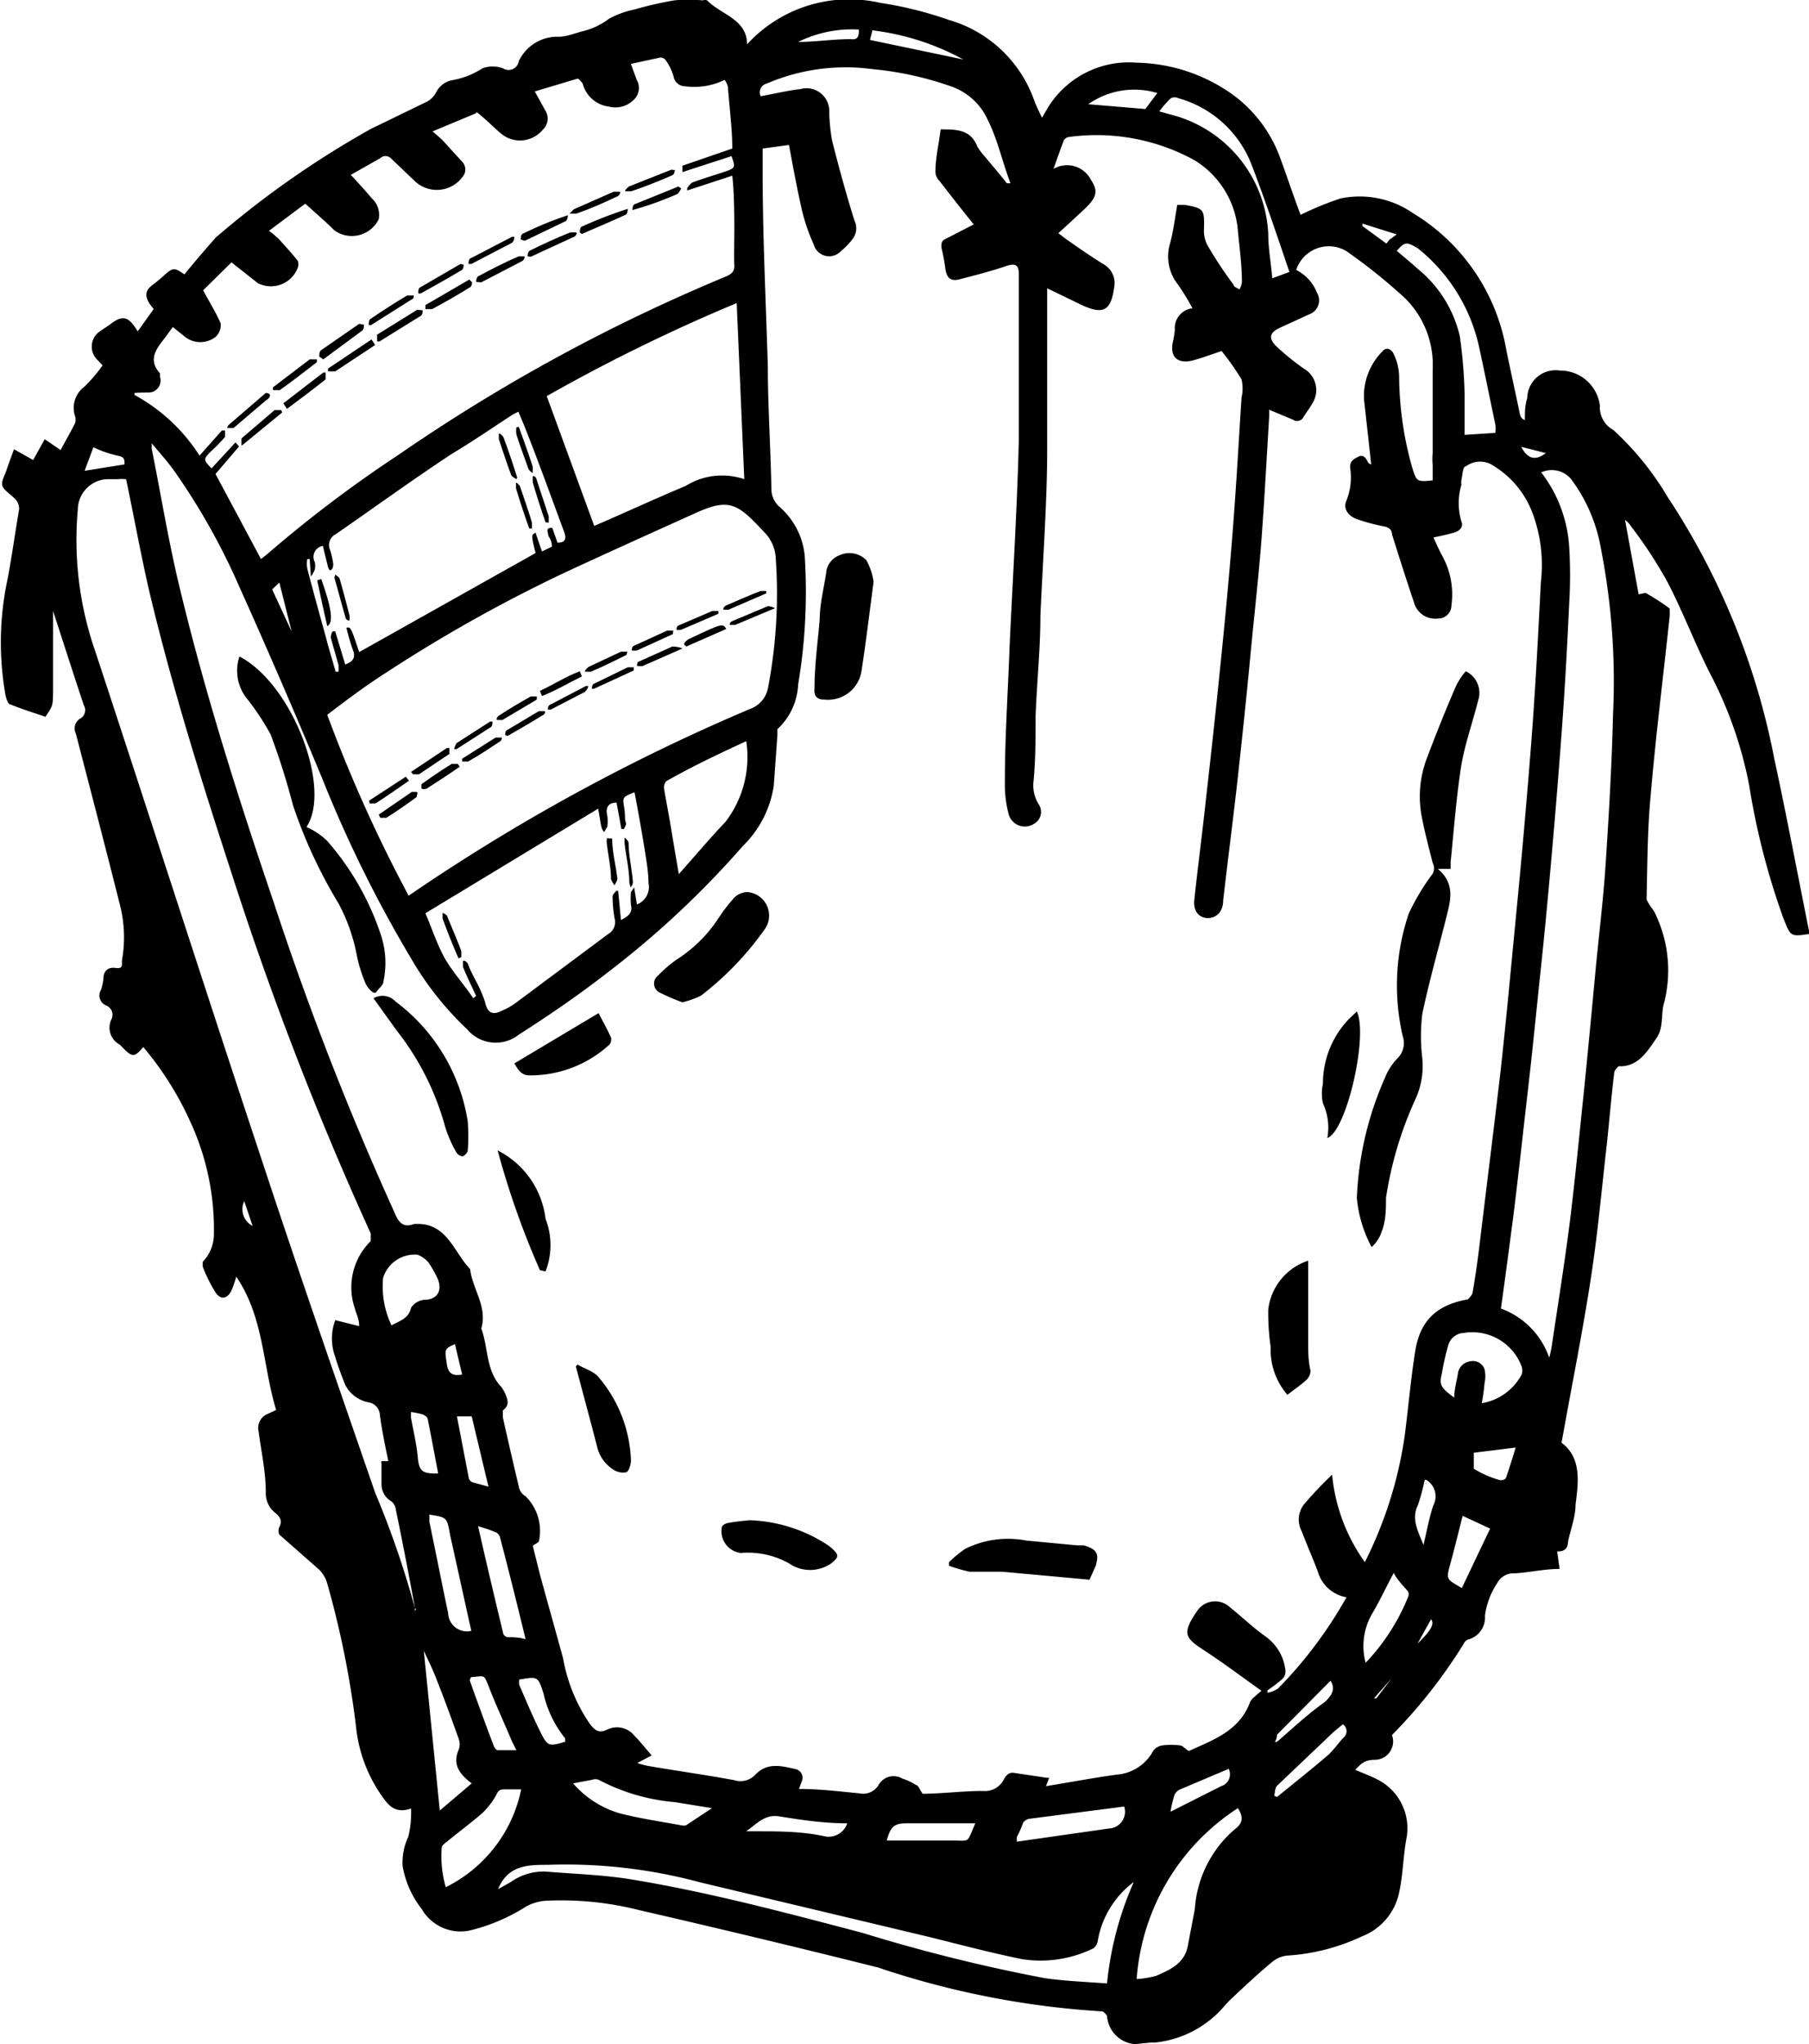 <svg xmlns="http://www.w3.org/2000/svg" viewBox="0 0 45.33 51.19"><symbol id="1b52d905-3f63-4d72-a0d6-50b369692d6c" viewBox="0 0 45.33 51.19"><title>rw-icon-palm</title><g id="Layer_2" data-name="Layer 2"><g id="rw-icon-palm"><path d="M28.44,51.19a.76.76,0,0,1-.7-.71s-.08-.11-.12-.11A21.65,21.65,0,0,1,22,49.27q-3-.75-6-1.44a7.93,7.93,0,0,0-2.33-.23,1.2,1.2,0,0,0-.48.14,4.72,4.72,0,0,1-1.36.59,1.12,1.12,0,0,1-1.26-.52,2.41,2.41,0,0,1-.48-1.07,1.48,1.48,0,0,1,.14-.74,2.51,2.51,0,0,0,.07-.71c-.44.15-.6-.13-.77-.37a3.67,3.67,0,0,1-.61-1.69,23.32,23.32,0,0,0-.73-3.61A.81.81,0,0,0,8,39.31l-1-.88A.22.22,0,0,1,7,38.24c.09-.17,0-.27-.11-.36a.62.62,0,0,1-.23-.51c0-.51-.11-1-.18-1.52a.38.38,0,0,1,.2-.43l.24-.11c-.34-1.11-.3-2.31-1-3.34a2.86,2.86,0,0,1-.12.35c-.1.2-.26.24-.39.06a3.7,3.7,0,0,1-.33-.66s0-.09,0-.12a1,1,0,0,0,.28-.69,6.43,6.43,0,0,0-.61-2.86,8,8,0,0,0-1.16-1.83c-.22.26-.27.27-.53,0L3,26.16a.48.48,0,0,1-.21-.63.25.25,0,0,0-.13-.35.27.27,0,0,1-.13-.39,1.31,1.31,0,0,0,.06-.27c0-.19.1-.31.31-.28s.14-.11.16-.21A3.28,3.28,0,0,0,3,22.64c-.36-1.43-.73-2.85-1.1-4.27A.29.29,0,0,1,2,18a.24.24,0,0,0,.1-.34c-.26-.78-.51-1.56-.77-2.36,0,.61,0,1.21,0,1.82s0,.53-.19.83c-.29-.1-.59-.19-.88-.31-.06,0-.1-.14-.12-.22a7.55,7.55,0,0,1,.05-2.92c.11-.58.19-1.17.29-1.75,0-.16-.07-.23-.17-.32C0,12.17,0,12.17.15,11.81c.06-.18.13-.36.2-.56l.48.27L1.12,11l.4.27c.12-.23.25-.45.36-.67a.29.29,0,0,0,0-.18.66.66,0,0,1,.24-.74,3.92,3.92,0,0,0,.45-.53l-.16-.17a.46.46,0,0,1,.09-.68l.25-.17c.32-.25.47-.22.7.17l.4-.56-.1-.13c-.13-.21-.11-.34.08-.48a3.88,3.88,0,0,0,.31-.26c.2-.17.23-.17.48,0,.25-.3.5-.6.76-.89a.17.17,0,0,1,.06-.06A23.5,23.5,0,0,1,9.29,3.23l1.4-.68a.56.56,0,0,0,.24-.24.57.57,0,0,1,.39-.3,2,2,0,0,0,.77-.3.74.74,0,0,1,.51,0A.26.26,0,0,0,13,1.53a1.07,1.07,0,0,1,1-.61c.2,0,.41-.09.61-.14a1.77,1.77,0,0,0,.65-.31,2.26,2.26,0,0,1,.63-.23,9.18,9.18,0,0,1,1-.23,3.47,3.47,0,0,1,.72,0,.14.14,0,0,1,.11,0c.35.36,1,.47,1,1.1A3.47,3.47,0,0,1,22.05.07,9.51,9.51,0,0,1,23.78.5a3.21,3.21,0,0,1,2.13,2c.05.14.12.28.2.45l.11-.19a2.38,2.38,0,0,1,2.26-1.19,4.27,4.27,0,0,1,2.41.8,3.39,3.39,0,0,1,1.18,1.56c.18.49.35,1,.52,1.45a7.92,7.92,0,0,1,1-.41,2.35,2.35,0,0,1,1.82.37,5,5,0,0,1,2.34,3.45c.11.53.23,1.07.34,1.6a.19.19,0,0,0,.12.13c0-.18,0-.37.06-.55a.71.71,0,0,1,.82-.69,1,1,0,0,1,1,.88.65.65,0,0,0,.34.61,7.37,7.37,0,0,1,1.36,1.68A18.07,18.07,0,0,1,44.46,19c.31,1.43.58,2.87.87,4.31v.08s0,0,0,0c-.47.07-.46.06-.64-.39a18.2,18.2,0,0,1-.86-3.34A10.15,10.15,0,0,0,42.92,17c-.42-.8-.73-1.65-1.15-2.45a11.15,11.15,0,0,0-.9-1.37.55.55,0,0,0-.15-.16l.34,1.86c.08,0,.17-.06.23,0a5.21,5.21,0,0,1,.55.36s0,.12,0,.18c-.16,1.51-.35,3-.48,4.53-.08.85-.08,1.72-.1,2.58,0,0,.06.11.1.17a.88.88,0,0,1,.14.23,3.27,3.27,0,0,1,.2,2.18c-.09.29,0,.62-.2.9s-.44.72-.94.69c0,0-.11.1-.11.16-.07.58-.12,1.16-.18,1.74-.13,1.13-.23,2.26-.4,3.37-.21,1.38-.49,2.75-.74,4.16.51.38.42,1,.35,1.55,0,.32-.13.63-.19.94,0,.15-.09.24-.27.23l.06.44c-.39,0-.76.09-1.13.11a.46.46,0,0,0-.43.24,1.94,1.94,0,0,0-.31.82.57.57,0,0,1-.43.6.19.19,0,0,0-.1.1,12.89,12.89,0,0,1-1.8,2.29.46.46,0,0,1-.44.62c-.24,0-.34.1-.48.25.18.08.35.14.51.22A1.37,1.37,0,0,1,35.25,46c-.09.46-.09.94-.19,1.39a1.5,1.5,0,0,1-.93,1.1,5.12,5.12,0,0,1-1.84.48.7.7,0,0,0-.41.16c-.35.29-.68.6-1,.9a2.34,2.34,0,0,0-.22.23,2.63,2.63,0,0,1-1.72.89s-.07,0-.1,0ZM19.11,3.72c0,.2,0,.37,0,.54,0,1.63.08,3.26.13,4.89,0,1,.07,2.06.09,3.1a.59.59,0,0,0,.2.44A1.85,1.85,0,0,1,20.17,14,14,14,0,0,1,20,17.14a1.62,1.62,0,0,1-.52,1.12s0,.1,0,.15l-.09,1.26a2.65,2.65,0,0,1-.77,1.51,23.13,23.13,0,0,1-3.35,3.14c-.73.57-1.5,1.1-2.27,1.59a.93.93,0,0,1-1.29-.13A7.83,7.83,0,0,1,10.3,24a31.75,31.75,0,0,1-2.22-4.49q-1-2.41-2.08-4.81a16.56,16.56,0,0,0-1.65-2.93c-.16-.22-.34-.42-.55-.67a.89.89,0,0,1,0,.13c.24,1.19.43,2.38.72,3.56.64,2.65,1.47,5.25,2.35,7.84a76.72,76.72,0,0,0,3,7.7c.1.24.2.44.51.32,0,0,.06,0,.09,0,.74,0,.91.72,1.31,1.13.06.51.44.94.28,1.49.18.48.11,1.05.5,1.46a1,1,0,0,1,.1.17c.06.15.12.29-.06.42,0,0,0,.11,0,.17.13.59.27,1.19.41,1.78a.35.35,0,0,0,.16.2,1.22,1.22,0,0,1,.34,1.1c0,.06-.1.09-.16.14l.18.72c.19.7.39,1.4.58,2.1a4.19,4.19,0,0,0,.67,1.64c.14.18.24.24.44.14a.56.56,0,0,1,.68.16c.15.15.28.32.43.49l-.36.19a1.78,1.78,0,0,0,.31.08c.7.12,1.42.22,2.12.35a.51.51,0,0,0,.52-.13c.29-.31.62-.24,1-.15a.22.22,0,0,1,.17.31l-.07.19c.52,0,1,.06,1.52.11a.45.45,0,0,0,.47-.2.43.43,0,0,1,.6-.17,1.33,1.33,0,0,1,.34.16c.06,0,.09.11.17.22.46,0,1-.07,1.51-.07a.53.53,0,0,0,.52-.28c.06-.11.13-.2.28-.17l.8.12.06,0-.08.21c.62-.1,1.19-.21,1.78-.29a1.13,1.13,0,0,0,.91-.6.36.36,0,0,1,.22-.13,1.71,1.71,0,0,1,.45,0c.06,0,.12.08.22.14.58-.27,1.27-.49,1.54-1.24l.05-.07.23-.2c-.47-.33-.93-.68-1.42-1s-.59-.42-.19-1a.54.54,0,0,1,.82-.09c.3.24.58.51.89.73a1.2,1.2,0,0,1,.5.85.26.26,0,0,1-.07.21,3.47,3.47,0,0,1-.38.29l0,.06a.64.64,0,0,0,.27-.11A10.78,10.78,0,0,0,33.74,40a.91.91,0,0,1-.72-.65c-.12-.32-.26-.63-.4-1a.62.62,0,0,1,.05-.67,9.57,9.57,0,0,1,.71-.75,4.49,4.49,0,0,0,.82,2.19,10.27,10.27,0,0,0,1-3.17c.09-.7.15-1.4.26-2.1s.46-1.16,1.32-1.31c0,0,.11-.1.12-.17.06-.34.11-.69.15-1,.18-1.49.37-3,.54-4.45.15-1.33.27-2.67.4-4s.26-2.79.37-4.19.18-2.76.25-4.14a3.73,3.73,0,0,0-.2-1.72,2.37,2.37,0,0,0-1.06-1.25.6.6,0,0,0-.62.06c-.08,0-.08.22-.11.34a.48.48,0,0,0,0,.12,1.6,1.6,0,0,0,0,.92c.06.14-.05.24-.19.28s-.32.08-.51.12c.08.17.14.32.22.46a2,2,0,0,1,.23,1.24.33.33,0,0,1-.34.33.55.55,0,0,1-.6-.41c-.19-.56-.37-1.13-.55-1.7,0-.12-.09-.18-.21-.2A4.67,4.67,0,0,1,34,13c-.22-.08-.34-.26-.27-.44a1.58,1.58,0,0,0,.1-.86c0-.16.09-.2.2-.26s.18,0,.23.1.07.06.1.1c-.06-.56-.12-1.09-.18-1.63a1.59,1.59,0,0,1,.44-1.19c.09-.11.18-.12.28,0a1.36,1.36,0,0,1,.16.65,8.56,8.56,0,0,0,.33,2.25c.11.34.11.35.51.31,0-.13,0-.26,0-.39a1.37,1.37,0,0,1,0-.29c0-.11,0-.21,0-.31,0-.59,0-1.18,0-1.78a2.35,2.35,0,0,0-.68-1.78,14,14,0,0,0-1.48-1.19.86.86,0,0,0-1.26.47,1.07,1.07,0,0,1,.52.57.37.37,0,0,1-.19.54l-.72.33c-.27.12-.32.26-.11.47a6.25,6.25,0,0,0,.69.56.62.62,0,0,1,.21.88c-.06.11-.14.21-.21.32a.18.18,0,0,1-.27.08l-.6-.25a1.55,1.55,0,0,1,0,.22c-.06,1-.11,1.93-.18,2.9s-.19,2-.29,3.06-.2,2-.31,3-.25,2.07-.37,3.11c0,.29-.18.45-.4.44s-.36-.19-.32-.48c.09-.84.2-1.67.29-2.51q.19-1.66.36-3.33c.12-1.17.23-2.34.32-3.51s.14-2.13.21-3.2a1,1,0,0,0,0-.46,6.54,6.54,0,0,0-.5-.71l-.23.08c-.18.06-.37.13-.55.17-.33.06-.5-.11-.45-.43a3.43,3.43,0,0,0,.06-.34.5.5,0,0,1,.44-.55s0,0,0,0a5.8,5.8,0,0,0-.36-.59,1.13,1.13,0,0,1-.21-1c.09-.32.13-.66.19-1l.19,0c.48.09.49.11.48.6a.78.78,0,0,0,.08.4c.2.35.43.69.66,1,0,.06.1.08.15.12a.64.64,0,0,0,.06-.18c0-.43-.06-.86-.1-1.28A2.28,2.28,0,0,0,29.91,4a5.11,5.11,0,0,0-3.12-.57.18.18,0,0,0-.13.08c-.09.23-.17.46-.26.72a.67.67,0,0,1,.94.28c.18.27.15.43-.17.73s-.42.39-.65.6l.17.13c.31.22.63.44.95.64a.54.54,0,0,1,.28.58c-.08.59-.27.7-.81.45l-.87-.42v.29c0,1.26,0,2.52,0,3.78s-.11,2.76-.17,4.14c0,.84-.09,1.67-.12,2.5,0,.54,0,1.08-.05,1.62a.89.89,0,0,0,.14.61.34.34,0,0,1-.13.47.42.42,0,0,1-.64-.26,2.92,2.92,0,0,1-.09-.78c0-1.15.08-2.29.12-3.44.08-1.72.19-3.44.23-5.16,0-1.38,0-2.75,0-4.13,0-.23-.09-.27-.31-.2-.38.13-.77.23-1.16.33-.21.06-.33,0-.37-.25a4.68,4.68,0,0,0-.1-.54c0-.12,0-.17.11-.22l.7-.36c-.3-.37-.58-.73-.86-1.09a.34.34,0,0,1-.1-.22c0-.36.09-.72.13-1.07.4,0,.75,0,.92.43a1.37,1.37,0,0,0,.18.24c.19.23.38.45.56.68l.09,0C25.1,4,25,3.5,24.75,3a1.57,1.57,0,0,0-.9-.83,8.19,8.19,0,0,0-2-.44,5,5,0,0,0-2.63.36.23.23,0,0,0-.16.32c.34-.06.66-.14,1-.18a.57.57,0,0,1,.72.55,4.53,4.53,0,0,0,.07.74c.17.67.35,1.33.56,2a.44.44,0,0,1-.05.47,1.65,1.65,0,0,1-.29.3.4.4,0,0,1-.68-.17,4.57,4.57,0,0,1-.3-.88c-.12-.53-.22-1.07-.32-1.61ZM3.37,9.84l0,.05A4.46,4.46,0,0,1,5,11.41l.56-.63.08,0s0,.13,0,.16a3.76,3.76,0,0,1-.34.35c-.21.21-.21.22,0,.44l.6-.65.09.1-.59.69L6.54,14l.14-.11A32.07,32.07,0,0,1,10,11.38,44.45,44.45,0,0,1,18.2,6.92c.13-.06.21-.12.2-.28s0-.61,0-.91,0-.87-.05-1.33l-1.13.37,0-.06s.08-.12.13-.14c.27-.1.54-.18.81-.27s.27-.11.17-.39l-1.23.4c0-.08,0-.16,0-.16l1.25-.43c0-.48-.07-1-.11-1.55A.67.67,0,0,0,18.16,2a1.74,1.74,0,0,1-1,.16.29.29,0,0,1-.28-.24,1.33,1.33,0,0,0-.19-.4.17.17,0,0,0-.14-.08l-.74.16c.05.15.1.27.14.39a.41.41,0,0,1-.08.52.65.65,0,0,1-.61.16.78.78,0,0,1-.66-.58s-.1-.13-.13-.12l-1.07.32.26.47a.38.38,0,0,1-.06.49.74.74,0,0,1-1,.13c-.18-.14-.35-.32-.53-.47s-.11-.09-.15-.07l-1.08.45.24.21.51.56a.28.28,0,0,1,0,.37.8.8,0,0,1-1.18.12l-.62-.59a.19.19,0,0,0-.26,0l-.74.42c.18.19.36.39.53.59a.56.56,0,0,1,.17.52.75.75,0,0,1-1.11.28c-.23-.23-.48-.44-.73-.67l-.91.68A2.27,2.27,0,0,1,7,6c.16.18.32.35.46.53a.24.24,0,0,1,0,.18.72.72,0,0,1-1,.38l-.66-.52-.71.7c.16.3.32.55.44.83a.41.41,0,0,1-.12.33.62.62,0,0,1-.78,0l-.3-.24-.19.26c-.21.27-.45.55-.13.9,0,0,0,.06,0,.09a.3.3,0,0,1-.28.39C3.67,9.83,3.52,9.83,3.37,9.84Zm6.87,12.59.28-.19a48.83,48.83,0,0,1,8.26-4.48.7.7,0,0,0,.47-.56A12.55,12.55,0,0,0,19.44,14a1,1,0,0,0-.24-.62c-.68-.73-.88-.93-1.73-.55-1.11.5-2.22,1-3.32,1.51A37.6,37.6,0,0,0,9.59,16.9c-.48.31-.93.65-1.39,1A36.13,36.13,0,0,0,10.24,22.43ZM9,33.21c0-.19-.08-.32-.11-.45a1.62,1.62,0,0,1,.4-1.68s0-.14,0-.19a83.37,83.37,0,0,1-3.48-9c-.75-2.3-1.48-4.62-2.05-7C3.55,14,3.37,13,3.16,12a1.3,1.3,0,0,0-.22,0l-.27,0a.77.77,0,0,0-.72.76,8.48,8.48,0,0,0,.43,3.53c1.41,4.27,2.78,8.55,4.2,12.82.91,2.76,1.87,5.52,2.82,8.27a23.1,23.1,0,0,1,1,2.9.24.24,0,0,0,0,.08c0-.05.05-.07,0-.08-.15-.82-.31-1.65-.48-2.47a.31.31,0,0,0-.11-.21.49.49,0,0,1-.25-.42c0-.18,0-.35,0-.53a.07.07,0,0,1,0-.06l.17,0c-.08-.39-.16-.77-.21-1.15a.34.34,0,0,0-.27-.32.83.83,0,0,1-.6-.44c-.09-.23-.18-.46-.25-.7a1.32,1.32,0,0,1,0-.92ZM38.82,34a2.32,2.32,0,0,0,.06-.27c.15-1,.31-2,.44-3s.25-2.27.37-3.4c.1-1,.19-1.94.28-2.91s.21-1.91.27-2.87c.08-1.22.15-2.44.18-3.67a17.27,17.27,0,0,0-.3-4.12A4.06,4.06,0,0,0,39.37,12a.63.63,0,0,0-.75-.17,3.4,3.4,0,0,1,.7,1.85,11.69,11.69,0,0,1,0,1.45c-.05,1.08-.11,2.16-.19,3.24s-.16,2.05-.25,3.07-.17,1.88-.27,2.82-.21,2.07-.33,3.1-.23,2.07-.36,3.1c-.1.77-.2,1.53-.31,2.31A2,2,0,0,1,38.82,34ZM9,16.33l4.42-2.48c-.11-.45-.11-.45,0-.51l.16.47.25-.12q0-.15-.09-.27c0-.09-.09-.21.1-.2l.13.37c.19,0,.23-.09.17-.26-.33-.89-.65-1.78-1-2.66l-.15-.36-.14.07c-.52.34-1,.67-1.55,1-1,.66-1.92,1.33-2.89,2a.3.3,0,0,0-.14.39,2,2,0,0,1,.08.35c0,.05,0,.1-.05.15s-.08-.07-.09-.11-.08-.32-.12-.49a.28.28,0,0,0-.2.41.58.58,0,0,1,0,.18.88.88,0,0,1-.1.18L7.76,14H7.7a.67.67,0,0,0,0,.24c.15.58.31,1.15.47,1.73.07.28.16.56.24.85h.07a.52.52,0,0,0,0-.17c-.06-.23-.13-.45-.19-.68,0,0,0-.11.05-.16H8.4l.25.83c.2-.07.27-.18.19-.37a5.7,5.7,0,0,1-.16-.55C8.79,15.7,8.79,15.7,9,16.33Zm9.46-8.74A44.05,44.05,0,0,0,13.7,9.92l1.19,3.25c.77-.33,1.52-.68,2.29-1A1.72,1.72,0,0,1,18.65,12ZM11.86,25l.07-.06c-.11-.24-.23-.48-.33-.73,0,0,0-.08,0-.13s.11,0,.13.07.1.23.16.35a3.33,3.33,0,0,1,.26.58c.06.27.17.36.43.23a1.87,1.87,0,0,0,.31-.17l2.35-1.75a.34.34,0,0,0,.16-.39,3.41,3.41,0,0,1-.05-.55c0-.05.06-.1.09-.14l.05,0,.07.73c.17-.09.3-.17.25-.38a1.67,1.67,0,0,1,0-.32s.06-.08.08-.12l0,0,.07.43a.47.47,0,0,0,.29-.54c0-.26-.05-.54-.09-.8-.08-.49-.17-1-.26-1.47-.3.12-.3.12-.26.38s0,.27.05.4a.35.35,0,0,1-.06.14h-.06l-.12-.66c-.23,0-.28.15-.23.34a1.17,1.17,0,0,1,0,.26s-.05.08-.07.12-.07-.07-.08-.11-.05-.27-.08-.46l-4.33,2.62c.17.4.29.77.47,1.1S11.64,24.67,11.86,25ZM28.41,47.13a2.33,2.33,0,0,0-.9,1.46.29.29,0,0,1-.11.2,3,3,0,0,1-1.8.27c-.78-.16-1.54-.36-2.3-.55l-5.75-1.37a12.93,12.93,0,0,0-3.82-.44c-.49,0-1,0-1.25.61l.32-.18a1.41,1.41,0,0,1,.89-.26c.72.06,1.45.08,2.16.2,1.94.32,3.84.83,5.75,1.33a42.15,42.15,0,0,0,4.59,1.14c.51.07,1,.09,1.55.13A8.28,8.28,0,0,1,28.41,47.13ZM18.7,18.56c-.69.32-1.35.63-2,1a.23.23,0,0,0-.06.19c.05.3.11.6.16.9s.13.78.21,1.24c.41-.46.78-.9,1.17-1.31A2.67,2.67,0,0,0,18.7,18.56Zm9.78,31a2.28,2.28,0,0,0,.49-.08c.34-.15.7-.3.79-.73l.18-.94a2.88,2.88,0,0,1,1-2c.22-.16.21-.32.08-.53A5.57,5.57,0,0,0,28.48,49.6ZM35,6.28c.17.15.35.29.51.44a3.06,3.06,0,0,1,1.07,1.7,12,12,0,0,1,.12,1.47c0,.33,0,.67,0,1l.77-.05a.78.78,0,0,0,0-.21c-.14-.66-.27-1.32-.42-2a4.36,4.36,0,0,0-1.52-2.41C35.24,6.05,35.21,6.05,35,6.28ZM36.44,35c0-.21.06-.4.09-.59a.36.36,0,0,1,.31-.32.31.31,0,0,1,.36.2.81.81,0,0,1,0,.35,5,5,0,0,1-.07.5,1.39,1.39,0,0,0,1-.72.35.35,0,0,0,0-.2,1.32,1.32,0,0,0-1.45-.84.42.42,0,0,0-.39.31,6,6,0,0,0-.16.71C36.06,34.68,36.1,34.75,36.44,35ZM13.06,44.81h-.38c-.14,0-.18,0-.25.15a1.88,1.88,0,0,1-.35.45c-.29.25-.59.47-.88.71,0,0-.13.09-.13.14a2.78,2.78,0,0,0,.1,1A3.52,3.52,0,0,0,13.06,44.81Zm-1.24-.15c-.39-.29-.46-.54-.32-.86a.4.4,0,0,0,0-.24c-.18-.5-.36-1-.56-1.5-.1-.27-.23-.52-.32-.72l.4,4Zm2.54,0a2.46,2.46,0,0,0,1.17.75c.5.13,1,.2,1.54.3a.23.23,0,0,0,.12,0l.65-.43-.93-.15A5,5,0,0,1,15,44.57a.22.22,0,0,0-.16,0ZM9.81,33.19c.22-.12.43-.17.49-.44a.45.45,0,0,1,.33-.2c.32,0,.46-.22.34-.52a2.71,2.71,0,0,0-.23-.41.69.69,0,0,0-.28-.2A.83.83,0,0,0,9.6,32,2.26,2.26,0,0,0,9.81,33.19ZM32.31,6.81C32,5.9,31.7,5,31.36,4.12a2.76,2.76,0,0,0-1.83-1.66.21.21,0,0,0-.19,0,2.44,2.44,0,0,0-.29.33l.25.07a3.24,3.24,0,0,1,2.48,3c0,.36.07.73.1,1.11ZM13.17,41.05c-.21-.87-.42-1.71-.64-2.55a.2.2,0,0,0-.11-.13,4.44,4.44,0,0,0-.44-.15c.21.93.42,1.81.63,2.69a.14.14,0,0,0,.12.09C12.86,41,13,41,13.17,41.05Zm12.31,5,0,.07,2.31-.33a.42.42,0,0,0,.38-.55l-2.4.31a.28.28,0,0,0-.13.09C25.6,45.75,25.54,45.9,25.48,46Zm-14.72-8.1c0,.06,0,.11,0,.16.16.77.31,1.53.47,2.29a.47.47,0,0,0,.58.44c-.18-.8-.35-1.59-.53-2.39C11.2,38,11.21,38,10.76,37.93Zm24.16,1.45c-.18.33-.33.66-.53,1a1.61,1.61,0,0,0-.17,1.24A5.2,5.2,0,0,0,35.28,40a.16.16,0,0,0,0-.15C35.15,39.7,35,39.55,34.92,39.38Zm1.73-1.44c-.1.4-.2.81-.31,1.21s-.09.37.29.6l.71-1.49ZM21.23,45.66c-.57,0-1.13-.08-1.68-.17-.38-.07-.57.17-.85.37l.23,0c.57,0,1.14,0,1.71.12A.49.49,0,0,0,21.23,45.66Zm3.21,0H22.73c-.32,0-.41.07-.51.43h1.61c.5,0,.38.09.61-.43ZM14.16,43.61a.3.3,0,0,0,0-.08,2.72,2.72,0,0,1-.54-1.12c-.14-.43-.14-.43-.61-.35l0,0a.83.83,0,0,0,0,.13c.17.39.33.78.52,1.16s.21.4.65.26Zm-2.39-1.53s0,0,0,0c.2.56.4,1.11.61,1.66,0,0,.05.09.09.09l.47,0-.11-.22c-.18-.43-.38-.86-.55-1.29s-.11-.34-.48-.32Zm-.32-6.61.3,1.56a.16.16,0,0,0,.09.09l.4.11-.42-1.76Zm22.2,7.71-.22.18L32,44.72c-.05.05-.05.16-.07.25L32,45c.43-.35.86-.69,1.28-1.05.14-.13.25-.29.38-.43A.21.21,0,0,0,33.65,43.18Zm3.28-6.8c0,.12,0,.34,0,.4a2.52,2.52,0,0,0,.67.29s.12,0,.14-.07c.09-.26.17-.52.24-.75Zm-26.63-1a.56.56,0,0,0,0,.13c.06.33.14.66.17,1s.14.38.4.39l.11,0c-.09-.47-.17-.91-.26-1.35,0-.06-.08-.11-.13-.13A2.18,2.18,0,0,0,10.3,35.36Zm20.48,8.92-1.23.52a.3.3,0,0,0-.12.13,3.3,3.3,0,0,0-.1.42l1.27-.64A.31.31,0,0,0,30.78,44.28ZM29,2.33a2,2,0,0,0-1.73.28l1.43.12Zm6.7,34.73a5.23,5.23,0,0,1-.17.63c-.17.35,0,.65.14,1,.09-.38.15-.72.25-1A.48.48,0,0,0,35.74,37.06ZM21.8,1l2.34.49A6.32,6.32,0,0,0,21.86.76ZM33.34,42.09,32,43.44s0,.12-.06.18l.06,0c.4-.35.79-.71,1.2-1C33.38,42.45,33.47,42.29,33.34,42.09ZM2.34,11.2l-.22.59,1-.16c0-.13,0-.19-.18-.22A2.81,2.81,0,0,1,2.34,11.2ZM21.52.74A3.06,3.06,0,0,0,20,1.05c.43,0,.88-.07,1.32-.07C21.48,1,21.53.93,21.52.74ZM11.58,34.42l-.18-.76c-.27.12-.26.12-.2.52C11.24,34.41,11.36,34.46,11.58,34.42ZM7.31,15.82h0L7,14.59l-.18.17ZM35,5.87l-.86-.27,0,.06.6.44L34.82,6Zm3.75,5.48-.63-.16C38.28,11.5,38.48,11.54,38.73,11.35ZM6.33,30.7l-.21-.62A.47.47,0,0,0,6.33,30.7ZM35.52,41.16c.34-.33.43-.49.34-.61Zm-.65.87,0,0-.44.5.06,0Z"></path><path d="M36.73,16.81a.6.6,0,0,1,.31.73c-.14.56-.34,1.11-.43,1.67-.12.79-.18,1.58-.26,2.38,0,.05,0,.1,0,.17l-.32,0c.44.37.32.79.21,1.22-.2.8-.43,1.6-.6,2.41a4.57,4.57,0,0,0,0,1.11,2,2,0,0,1-.16,1A9.24,9.24,0,0,0,34.73,30c0,.28,0,.57-.11.85a.87.87,0,0,1-.25.38A3.21,3.21,0,0,1,34,30a8.23,8.23,0,0,1,.7-3,1.53,1.53,0,0,1,.32-.5.53.53,0,0,0,.13-.55,5.62,5.62,0,0,1,.15-3.07,5.56,5.56,0,0,1,.6-1,.29.29,0,0,0,0-.27c-.09-.36-.19-.73-.26-1.09A2.69,2.69,0,0,1,35.75,19c.23-.61.47-1.21.73-1.81A1.67,1.67,0,0,1,36.73,16.81Z"></path><path d="M6,16.44c1.33.69,2.32,3.31,1.68,4.27a1.76,1.76,0,0,1,.52.35A6.83,6.83,0,0,1,9.54,23.4a2.22,2.22,0,0,1,.07,1.17c0,.1-.12.18-.18.27s-.22-.11-.26-.19a3.65,3.65,0,0,1-.23-.73,4.49,4.49,0,0,0-.46-1.3,12.22,12.22,0,0,1-1.14-2.46,17.35,17.35,0,0,0-.56-1.77,6.27,6.27,0,0,0-.62-.93A1.12,1.12,0,0,1,6,16.44Z"></path><path d="M21.89,14.57c-.1.76-.19,1.5-.3,2.22a.85.85,0,0,1-.93.73c-.19,0-.27-.09-.25-.28,0-.57.08-1.14.13-1.72,0-.38.1-.77.16-1.16a.52.52,0,0,1,.35-.46.59.59,0,0,1,.66.13A1.56,1.56,0,0,1,21.89,14.57Z"></path><path d="M17.1,25.1a4.72,4.72,0,0,1-.56-.24.25.25,0,0,1-.05-.43,3.31,3.31,0,0,1,.45-.39A3.51,3.51,0,0,0,18,23a4,4,0,0,1,.4-.52.47.47,0,0,1,.33-.14.59.59,0,0,1,.44.92,7.69,7.69,0,0,1-1.6,1.67A2.1,2.1,0,0,1,17.1,25.1Z"></path><path d="M27.3,39.56l-2.19-.2c-.27,0-.54,0-.81,0a3.75,3.75,0,0,1-.52-.15l0-.09a3.19,3.19,0,0,1,.4-.33,2.41,2.41,0,0,1,1.54-.21L27,38.7l.16,0c.33.1.39.21.29.53Z"></path><path d="M32.78,31.57c0,.19,0,.37,0,.55,0,.49,0,1,0,1.46,0,.25,0,.5.06.75a.33.33,0,0,1-.12.24c-.14.13-.31.24-.46.36a1.73,1.73,0,0,1-.42-1.2,5.94,5.94,0,0,1-.06-.94A1.47,1.47,0,0,1,32.78,31.57Z"></path><path d="M9.36,25a.44.44,0,0,1,.55.08,4.64,4.64,0,0,1,1.81,3,4.63,4.63,0,0,1,0,.74.23.23,0,0,1-.13.14.23.23,0,0,1-.16-.11,3.11,3.11,0,0,1-.28-.65,6.77,6.77,0,0,0-1.2-2.38Z"></path><path d="M18.78,38.07a3.8,3.8,0,0,1,1.88.57,1.77,1.77,0,0,1,.17.12c.21.19.19.23,0,.39a.93.93,0,0,1-1.06,0,2.11,2.11,0,0,0-1.21-.26.55.55,0,0,1-.47-.66.23.23,0,0,1,.15-.09C18.39,38.11,18.58,38.09,18.78,38.07Z"></path><path d="M14.47,34.17c.18.11.42.17.54.33a3.39,3.39,0,0,1,.8,2.07c0,.1-.05.28-.12.3a.44.44,0,0,1-.34-.08.93.93,0,0,1-.39-.57c-.17-.66-.35-1.32-.53-2Z"></path><path d="M34,25.33c.29.61-.26,3-.74,3.17a1.44,1.44,0,0,0-.11-.87,1.15,1.15,0,0,1,0-.49,2.33,2.33,0,0,1,.65-1.62Z"></path><path d="M15,25.37c.11.22.22.41.31.61a.2.2,0,0,1-.05.19,2.93,2.93,0,0,1-2,.76c-.19,0-.28-.14-.37-.3Z"></path><path d="M13.53,31.81a21,21,0,0,1-1.06-3,2.21,2.21,0,0,1,1.2,1.71,1.82,1.82,0,0,1,0,1.32Z"></path><path d="M14.53,5.82c0-.05,0-.13.06-.15a10.83,10.83,0,0,1,1.14-.44s0,.14-.06.15c-.36.17-.73.32-1.09.48Z"></path><path d="M13.05,6c0-.06,0-.14.08-.16a8.42,8.42,0,0,1,1.1-.45s0,.14-.08.16l-1,.48Z"></path><path d="M13.22,6.42s0-.13.07-.15c.32-.16.65-.31,1-.45,0,0,.09,0,.14,0s0,.11-.07.12l-1.06.49Z"></path><path d="M5.72,10.65l.94-.81c.13,0,.15.1,0,.19l-.81.69s-.11,0-.16,0Z"></path><path d="M17.07,4.72s-.06.12-.1.14a8.15,8.15,0,0,1-1.12.4c0-.06,0-.14.09-.16L17,4.67Z"></path><path d="M14.38,5.24l1-.44s.09,0,.14,0,0,.12-.08.13c-.31.15-.63.29-1,.42,0,0-.11,0-.17,0Z"></path><path d="M11.62,6.63s0,.13-.08.15c-.33.2-.66.38-1,.57l-.06,0c0-.06,0-.14.06-.16l1-.58Z"></path><path d="M16.91,4.26s0,.12-.09.14c-.32.14-.65.27-1,.39,0,0-.09,0-.14,0s.05-.1.08-.12l1.06-.42Z"></path><path d="M11.83,7.07s0,.12-.08.14c-.3.19-.61.36-.92.53,0,0-.11,0-.17,0V7.64L11.76,7Z"></path><path d="M6.84,9.7,7.76,9s.12,0,.18,0v.07c-.31.24-.62.48-.93.7,0,0-.11,0-.17,0Z"></path><path d="M11.74,6.61c0-.05,0-.14.09-.16l1-.52.06,0s0,.13-.08.16l-1,.52Z"></path><path d="M11.93,7.06s0-.13.07-.15c.32-.17.64-.34,1-.49,0,0,.09,0,.13,0s0,.11-.07.13l-1,.52Z"></path><path d="M10.36,7.47,9.3,8.14l-.06,0c0-.06,0-.14.07-.17.29-.2.59-.39.89-.57,0,0,.11,0,.17,0Z"></path><path d="M7.07,10.33l-1,.82H6.05c0-.06,0-.14,0-.17l.83-.71s.11,0,.17,0Z"></path><path d="M7.19,10.24,7.1,10.1l1-.77.06,0c0,.06,0,.14,0,.17C7.82,9.77,7.51,10,7.19,10.24Z"></path><path d="M9.31,8.5l.09.14-1,.66s-.12,0-.18,0l0-.07Z"></path><path d="M9.12,8.13c0,.06,0,.13-.06.16L8.1,9,8,8.93c0-.06,0-.14.06-.17L9,8.11Z"></path><path d="M10.59,7.77c0,.06,0,.13-.08.16l-1,.62-.06,0c0-.06,0-.14,0-.17l1-.62Z"></path><path d="M15.88,16.79l-1,.46-.05,0s0-.12.06-.13l.84-.41s.1,0,.15,0Z"></path><path d="M17.14,16.14c0-.05.08-.12.13-.14.84-.4.84-.39.93-.25l-1,.44Z"></path><path d="M18,15.37l-.93.4a.27.27,0,0,1-.12,0s0-.09.06-.11l.84-.36s.1,0,.15,0Z"></path><path d="M19.42,15.23l-1,.42s-.08,0-.12,0,0-.08.06-.1l.88-.37S19.32,15.18,19.42,15.23Z"></path><path d="M13.45,17.52l-.86.51s-.09,0-.13,0,0-.1.06-.12c.25-.17.52-.32.78-.47,0,0,.1,0,.15,0Z"></path><path d="M12.66,18.41c0-.05,0-.12.07-.14l.77-.46s.09,0,.14,0,0,.1-.06.11c-.28.18-.57.34-.86.51Z"></path><path d="M19.2,14.86l-.95.41s-.07,0-.11,0,0-.09.06-.11c.28-.12.57-.25.86-.36,0,0,.09,0,.14,0Z"></path><path d="M15.7,16.4c-.3.15-.59.29-.89.42,0,0-.09,0-.14,0s.05-.1.08-.12l.81-.38s.1,0,.16,0Z"></path><path d="M17.1,16.24l-1,.44s-.08,0-.12,0,0-.09,0-.1l.87-.39S17,16.19,17.1,16.24Z"></path><path d="M16.86,15.88l-.9.41a.57.57,0,0,1-.13,0s0-.11.06-.12l.83-.38s.1,0,.15,0Z"></path><path d="M13.53,17.3c.33-.15.65-.36,1-.49l.05.13c-.33.16-.66.36-1,.49Z"></path><path d="M10.3,19.33l.9-.6.06,0c0,.05,0,.12,0,.15l-.76.51s-.1,0-.15,0Z"></path><path d="M13.73,17.77c0-.05,0-.11.09-.14l.86-.45.06,0c0,.05-.05.12-.09.15l-.85.44Z"></path><path d="M12.34,18.07c0,.05,0,.13-.06.15l-.84.54-.06,0a.52.52,0,0,1,.06-.15l.84-.54Z"></path><path d="M9.49,20.4l.83-.57s.08,0,.12,0,0,.11,0,.13c-.25.18-.5.36-.76.52,0,0-.1,0-.15,0Z"></path><path d="M9.25,20.05l.92-.6a.78.78,0,0,0,.08.1c-.29.2-.56.39-.84.57,0,0-.1,0-.15,0Z"></path><path d="M11.58,19l.84-.53s.1,0,.14,0,0,.09-.05.11c-.26.17-.51.34-.78.49,0,0-.1,0-.15,0Z"></path><path d="M11.52,19.2c-.27.19-.55.37-.83.55a.19.19,0,0,1-.13,0s0-.09,0-.11c.25-.18.5-.35.76-.51,0,0,.1,0,.15,0Z"></path><path d="M13,10.69c.12.33.24.66.35,1,0,0,0,.1,0,.14s-.09-.05-.11-.09c-.1-.29-.21-.57-.3-.86a.62.62,0,0,1,0-.18Z"></path><path d="M12.94,12s-.11-.06-.13-.1c-.11-.3-.21-.6-.31-.9,0,0,0-.08,0-.13s.11.05.12.09c.12.32.23.65.34,1Z"></path><path d="M8.4,14.39s.1.06.11.1c.09.31.17.62.25.93a.84.84,0,0,1,0,.12s-.09,0-.1-.07c-.1-.34-.19-.69-.28-1Z"></path><path d="M13.26,13.23c-.12-.33-.23-.67-.33-1,0,0,0-.09,0-.13s.09.05.1.08c.1.3.21.6.3.91,0,0,0,.1,0,.15Z"></path><path d="M8.05,14.5c.25.7.32,1.1.15,1.18-.09-.39-.17-.76-.25-1.14C7.94,14.53,8,14.52,8.05,14.5Z"></path><path d="M13.67,13.08c-.11-.32-.22-.65-.32-1,0,0,0-.09,0-.14s.09,0,.1.08l.3.91s0,.1,0,.16Z"></path><path d="M11.49,24c-.14-.32-.27-.64-.4-1,0,0,0-.09,0-.14a.3.3,0,0,1,.11.07c.12.3.25.59.36.89,0,0,0,.1,0,.15Z"></path><path d="M15.34,21c0,.33.09.66.13,1,0,.06-.05.12-.07.17a.51.51,0,0,1-.09-.16c0-.29-.07-.58-.1-.86a.43.43,0,0,1,0-.16Z"></path><path d="M15.77,22.11c0-.35-.09-.69-.12-1,0,0,0-.08,0-.12s.09.07.1.1c0,.32.08.64.11,1,0,0,0,.08-.06.13Z"></path></g></g></symbol><use href="#1b52d905-3f63-4d72-a0d6-50b369692d6c"></use></svg>